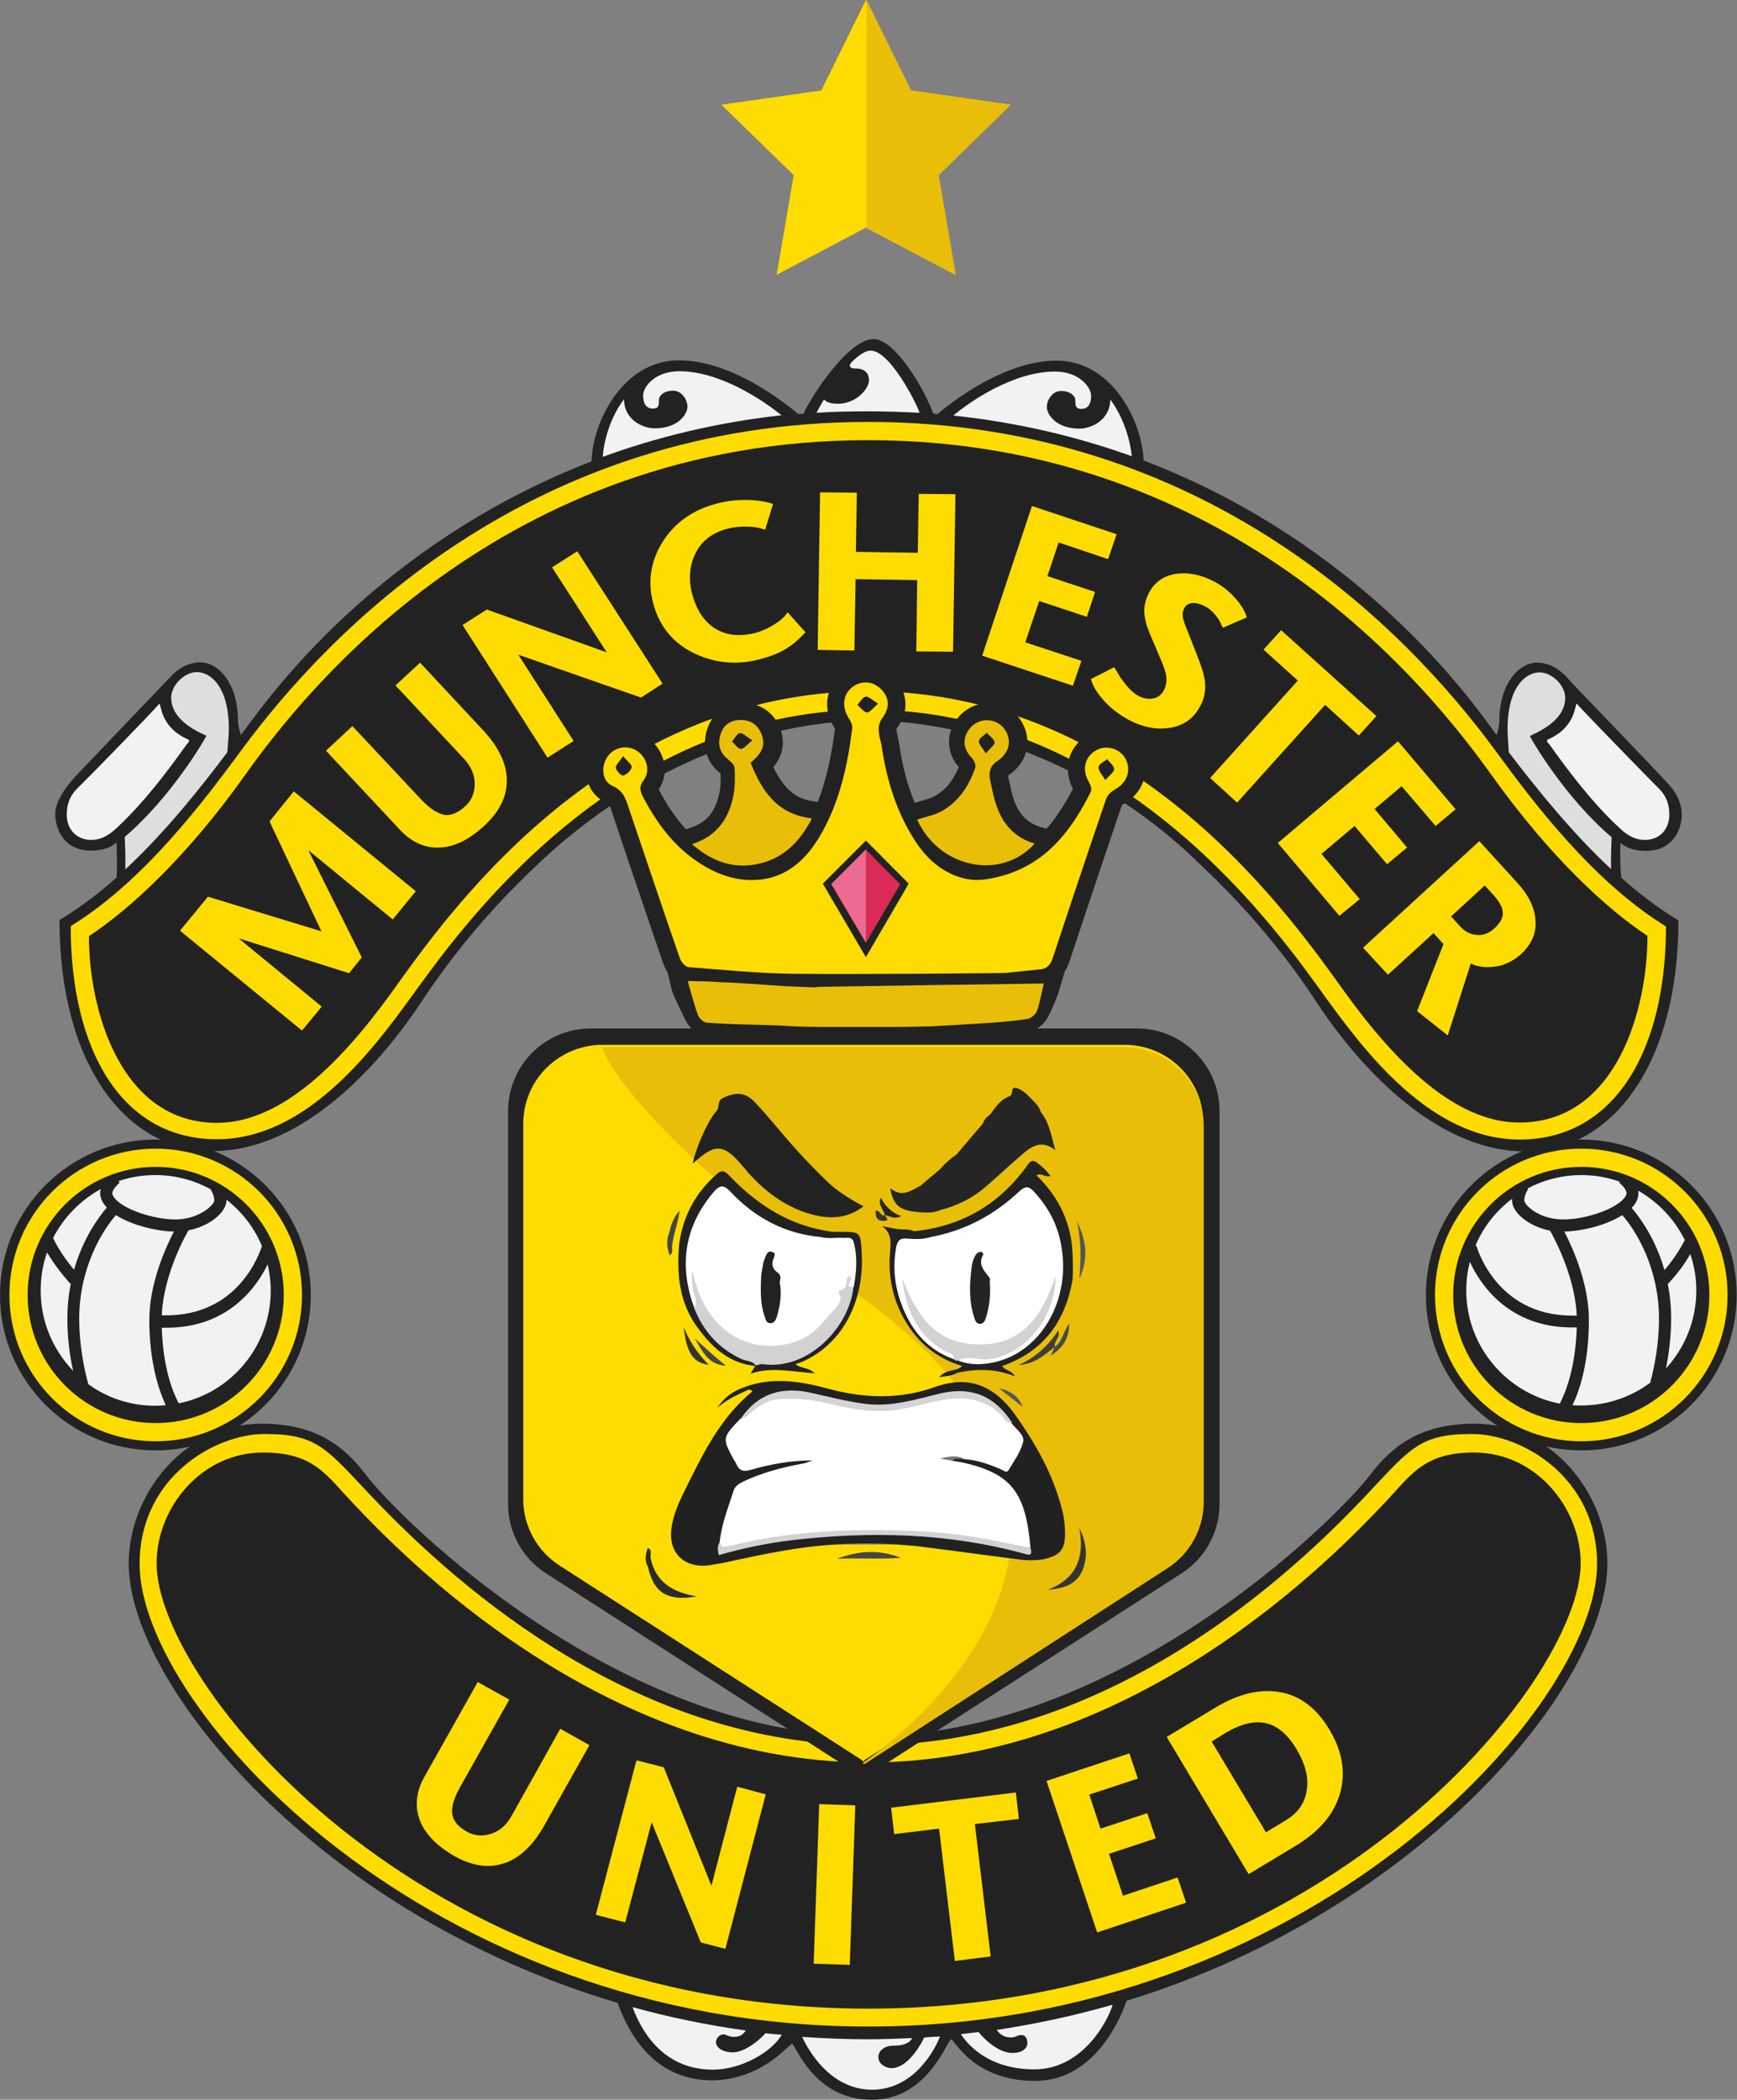 <?xml version="1.0" encoding="utf-8"?>
<!-- Generator: Adobe Illustrator 27.7.0, SVG Export Plug-In . SVG Version: 6.00 Build 0)  -->
<svg version="1.1" id="Layer_5" xmlns="http://www.w3.org/2000/svg" xmlns:xlink="http://www.w3.org/1999/xlink" x="0px" y="0px"
	 viewBox="0 0 572.3 691.7" style="enable-background:new 0 0 572.3 691.7;" xml:space="preserve">
<rect x="0" y="0" width="572.3" height="691.7" fill="#808080" stroke="none"/>
<style type="text/css">
	.st0{fill:#222222;}
	.st1{fill:#F2F2F2;}
	.st2{fill:#FFDC00;}
	.st3{fill:#DDDEDD;}
	.st4{fill:#E9BE08;}
	.st5{fill:#252526;}
	.st6{fill:#343434;}
	.st7{fill:#454545;}
	.st8{fill:#555454;}
	.st9{fill:#333333;}
	.st10{fill:#3D3E3E;}
	.st11{fill:#484949;}
	.st12{fill:#797879;}
	.st13{fill:#212122;}
	.st14{fill:#575656;}
	.st15{fill:#2B2B2B;}
	.st16{fill:#FFFFFF;}
	.st17{fill:#D2D2D2;}
	.st18{fill:#D5D3D3;}
	.st19{fill:#767676;}
	.st20{fill:#D3D2D2;}
	.st21{fill:#232323;}
	.st22{fill:#D92B55;}
	.st23{fill:#ED6B91;}
</style>
<g>
	<path class="st0" d="M529.6,515.1c0-22.7-18-46.1-43.8-46.1c-18.6,0-27.7,8.1-34.4,16.9c-11.1,14.6-83.1,86-165.4,86
		s-154.2-71.3-165.4-86c-6.7-8.8-15.8-16.9-34.4-16.9c-25.8,0-43.8,23.5-43.8,46.1c0,39.6,62.3,115.5,161.1,144.7
		c2.9,8.1,10.8,25.5,31,25.5c16.4,0,25.6-12,26.4-12c1.3,0,6.9,18.4,26.4,18.4c18.6,0,24.8-19.9,26.1-19.9c1,0,7.2,13.7,27.6,13.7
		c18.7,0,27.5-18.6,30.2-26.4C468.5,629.2,529.6,554.4,529.6,515.1z"/>
	<path class="st1" d="M328.4,668.7c0.7,1,2,2.5,4.7,2.5c1.5,0,2.1-0.8,3.5-0.8c1.4,0,1.9,1.4,1.9,2.7c0,1.3-1.2,3.2-5,3.2
		c-4.6,0-9.5-4.8-11.1-6.9c-1.9,0.2-3.8,0.5-5.8,0.7c1.7,2.7,8.5,11.6,24.2,11.6c15.9,0,24.2-15.9,25.8-21.3
		C354.4,663.9,341.7,666.7,328.4,668.7z"/>
	<path class="st2" d="M286.1,667.6c145.1,0,240.1-105,240.1-152.4c0-28.4-24.7-42.8-41.2-42.8c-17.3,0-20.3,4.7-34.9,20.2
		c-30.8,32.7-89.2,82.3-164,82.3c-74.8,0-133.1-49.6-164-82.3c-14.7-15.5-17.6-20.2-34.9-20.2c-16.6,0-41.2,14.4-41.2,42.8
		C45.9,562.6,140.9,667.6,286.1,667.6z"/>
	<path class="st0" d="M286.1,661.7c149,0,234.7-108.1,234.7-146.7c0-18.2-14.7-36.5-35.1-36.5c-16.6,0-20.7,7.3-29.4,16.5
		c-15.9,16.8-81.7,85.6-170.1,85.6c-88.4,0-154.2-68.8-170.1-85.6c-8.7-9.2-12.8-16.5-29.4-16.5c-20.5,0-35.1,18.3-35.1,36.5
		C51.4,553.6,137.1,661.7,286.1,661.7z"/>
	<g>
		<path class="st2" d="M168.5,598.3c-1.7,3-3.9,4.9-6.7,5.8c-2.8,0.9-5.4,0.7-7.8-0.6c-2.7-1.5-4.3-3.2-4.8-5.1
			c-0.7-2.4,0.1-5.6,2.4-9.7l16.2-28.8l-10.4-5.8l-17.6,31.3c-2.7,4.8-3.2,9.6-1.5,14.2c1.7,4.5,5.6,8.5,11.5,11.9
			c3.8,2.1,7.5,3.2,10.9,3.2c2.3,0,4.6-0.5,6.8-1.4c4.5-2,8.4-5.9,11.7-11.7l15-26.7l-9.6-5.4L168.5,598.3z"/>
		<polygon class="st2" points="234.4,621.2 218.7,582.2 209.7,579.9 196.3,630.8 206,633.3 214.7,600.3 230.9,639.9 239,642 
			252.3,591.1 242.9,588.6 		"/>
		
			<rect x="248.9" y="614.7" transform="matrix(3.466506e-02 -0.999 0.999 3.466506e-02 -354.624 874.219)" class="st2" width="52.6" height="11.9"/>
		<polygon class="st2" points="334.7,590.5 293.6,595.5 294.6,604.2 309.4,602.4 314.6,646 326.4,644.5 321.2,600.9 335.7,599.2 		
			"/>
		<polygon class="st2" points="370,624.5 365.4,610.7 380.8,605.6 378,597.3 362.6,602.4 358.9,591.2 374.9,585.9 372.1,577.6 
			344.8,586.7 361.5,636.6 390.8,626.8 388,618.5 		"/>
		<path class="st2" d="M437.9,569.6c-4.2-7-9.7-11.1-16.4-12.2c-6.5-1.1-13.5,0.6-21,5.1l-16.1,9.7l27,45.2L427,608
			c7.1-4.3,11.9-9.6,14.1-15.9C443.6,584.9,442.6,577.3,437.9,569.6z M417.1,603.6l-17.9-29.9l4.9-3c4.4-2.6,8.5-3.7,12.1-3.2
			c4.2,0.6,7.8,3.5,10.9,8.6c3,5,4.2,9.7,3.4,13.9c-0.7,4.2-3,7.4-7.1,9.8L417.1,603.6z"/>
	</g>
	<path class="st0" d="M533.9,277.6c0,0,2.3,2.7,8.4,2.7c8.8,0,11.8-7,11.8-11.9c0-6.4-4.8-10.4-5.8-11.6
		c-0.9-1.2-30.2-31.5-31.2-32.7s-4.8-5.8-10.7-5.8c-6,0-12.4,7-12.4,19.2c0,1.3-0.4,2.9-0.9,4.6c-3.3-4.5-6.1-8.2-8.2-10.9
		c-7.5-9.3-43-54.7-108.1-79.5c-0.5-12.8-10.3-32.9-28.7-32.9c-15.7,0-32,11.5-39.2,17.6c-0.5,0-0.9-0.1-1.4-0.1
		c-2.9-8.1-12.6-24.6-19.7-24.6c-8,0-19.7,17.5-23.1,24.6c-0.6,0-1.1,0.1-1.7,0.1c-7.2-6.1-23.5-17.7-39.3-17.7
		c-18.6,0-28.5,20.5-28.8,33.3c-64.6,24.9-99.7,69.8-107.2,79.1c-2.1,2.6-4.9,6.4-8.3,11c-0.6-1.7-1-3.4-1-4.7
		c0-12.2-6.4-19.2-12.4-19.2s-9.7,4.6-10.8,5.8s-30.3,31.6-31.2,32.7c-0.9,1.2-5.9,6.6-5.8,11.6s2.9,11.9,11.8,11.9
		c6.1,0,8.4-2.7,8.4-2.7s0.3,7,0,11.6c-6,5.3-12.3,10.1-18.8,14c0,47.5,21.9,76.1,50.4,76.1c35.2,0,62.6-39.8,68.4-48.5
		c2.6-3.9,15.2-23.5,36.4-43.7c34.2-33.6,75.8-49.6,111.5-49.6s78.4,16.5,110.4,48.6c21.9,20.6,34.9,40.8,37.5,44.8
		c5.8,8.7,33.1,48.5,68.4,48.5c28.5,0,50.4-28.6,50.4-76.1c-6.5-3.9-12.8-8.7-18.8-14C533.6,284.5,533.9,277.6,533.9,277.6z"/>
	<path class="st1" d="M223.8,122.3c-7.9,0-11.9,5-11.9,8c0,2.9,1.2,4.3,3.2,4.3s2-1.2,2-2.8c0-1.6,1.8-3.1,4.7-3.1
		c2.8,0,4.7,3,4.7,5.3c0,2.3-2.9,7.1-10.8,7.1c-3.9,0-10.1-2.8-10.1-9.6c-4.6,6.1-6.7,13.9-7,19c17.5-6.4,37.2-11.3,58.9-13.7
		C252.3,132.6,237.8,122.3,223.8,122.3z"/>
	<path class="st1" d="M365.8,131.6L365.8,131.6c0,6.7-6.2,9.6-10.1,9.6c-7.9,0-10.8-4.8-10.8-7.1c0-2.3,1.8-5.3,4.7-5.3
		c2.8,0,4.7,1.5,4.7,3.1c0,1.6,0,2.8,2,2.8s3.2-1.4,3.2-4.3c0-2.9-4-8-11.9-8c-13.9,0-28.3,10.1-33.5,14.5
		c21.7,2.3,41.3,7.1,58.8,13.4C372.4,145.2,370.3,137.6,365.8,131.6z"/>
	<path class="st1" d="M286.9,115.5c-1.8,0-4,1.5-6.3,3.8c-1,1.1-0.9,2.1,1.4,2.1c2.3,0,4.3,1,4.3,3.9c0,2.9-4.4,7.7-10.1,7.7
		c-3.2,0-4.1-0.8-4.7-1.4c-1.2,1.9-2,3.5-2.5,4.4c5.6-0.4,11.3-0.5,17.1-0.5c5.7,0,11.4,0.2,16.9,0.5
		C301.6,132,293,115.5,286.9,115.5z"/>
	<path class="st1" d="M52.5,231.8c0.6,0,0.2,7.8,9.5,11.8c0.8,0.4-0.2,1.3-0.7,1.9s-11.4,16.7-22.7,27.1c-1.6,1.5-4.4,4.1-8.6,4.1
		c-4.2,0-8-2.9-8-8.4c0-5.7,3-8.1,4.7-9.8C28.4,256.9,50.6,234.2,52.5,231.8z"/>
	<path class="st1" d="M519.5,231.8c-0.6,0-0.2,7.8-9.5,11.8c-0.8,0.4,0.2,1.3,0.7,1.9s11.4,16.7,22.7,27.1c1.6,1.5,4.4,4.1,8.6,4.1
		c4.2,0,8-2.9,8-8.4c0-5.7-3-8.1-4.7-9.8C543.7,256.9,521.5,234.2,519.5,231.8z"/>
	<path class="st3" d="M530.8,286.3c-0.1-4.9,0.2-10.5,0.2-10.5c-15.6-13.2-26.9-32.9-26.9-33.3s11.6-4.1,11.6-12.6
		c0-4.1-4.3-8.4-8.5-8.4c-4.2,0-10.5,4.4-10.5,18.8c0,1.6,0.3,5.2,0.4,7.5C505.9,259.3,517.5,273.9,530.8,286.3z"/>
	<path class="st3" d="M41.3,286.4c13.3-12.4,24.9-27,33.6-38.6c0.2-2.3,0.5-6,0.5-7.6c0-14.4-6.3-18.8-10.5-18.8s-8.5,4.4-8.5,8.4
		c0,8.6,11.6,12.3,11.6,12.6s-11.3,20-26.9,33.3C41.1,275.8,41.4,281.4,41.3,286.4z"/>
	<path class="st1" d="M252.2,669.8c-1.6,1.9-6.6,6.3-10.8,6.3c-3.4,0-5.5-1.7-5.5-3.3s1.4-2.6,2.4-2.6s1.8,0.8,3.5,0.8
		c2.3,0,3.3-1.1,3.9-2.1c-12.9-1.8-25.4-4.4-37.3-7.7c2.5,6.7,9.3,20.6,26.5,20.6c9,0,19.1-5.5,22.7-11.5
		C255.9,670.2,254,670,252.2,669.8z"/>
	<path class="st1" d="M304.5,671.2c-1.2,2.6-5.5,10.1-10.8,10.1c-1.8,0-4.3-1.3-4.3-3.6s2.2-3.8,5-3.8c4.3,0,5.7-1.5,6.1-2.5
		c-4.8,0.2-9.6,0.4-14.4,0.4c-7.4,0-14.7-0.3-21.8-0.8c1.7,3.8,9,17.4,23,17.4c13.8,0,20.7-13.1,22.4-17.5
		C307.9,670.9,306.2,671.1,304.5,671.2z"/>
	<circle class="st0" cx="51.2" cy="426.6" r="51.2"/>
	<circle class="st2" cx="51.3" cy="426.6" r="48.2"/>
	<circle class="st0" cx="51.3" cy="426.6" r="42.2"/>
	<circle class="st0" cx="521" cy="426.6" r="51.2"/>
	<circle class="st2" cx="521" cy="426.6" r="48.2"/>
	<circle class="st0" cx="521" cy="426.6" r="42.2"/>
	<path class="st2" d="M286.1,233.8c84.6,0,135.9,74.4,150.6,94.7c12.7,17.5,34.6,46.9,64,46.9c31.2,0,48.2-29.2,48.2-70.2
		c-24.2-14.9-43.8-41-56.4-58.2C463.6,207.7,397.3,139,286.1,139c-111.3,0-177.5,68.7-206.4,107.9c-12.7,17.2-32.2,43.3-56.4,58.2
		c0,41,16.9,70.2,48.2,70.2c29.4,0,51.3-29.4,64-46.9C150.2,308.3,201.4,233.8,286.1,233.8z"/>
	<path class="st0" d="M286.1,227.7c88.8,0,140.6,76.5,157.1,99.3c16.5,22.8,36.2,42.8,57.4,42.8c31.8,0,42.2-37,42.2-61.5
		c-13.5-8.9-32.1-26-51.4-53s-84.5-110.3-205.4-110.3S99.9,228.4,80.7,255.4s-37.9,44.1-51.4,53c0,24.5,10.5,61.5,42.2,61.5
		c21.2,0,40.9-20,57.4-42.8C145.4,304.2,197.3,227.7,286.1,227.7z"/>
	<g>
		<path class="st1" d="M39.4,389.6c-0.9,0.8-2.4,2.4-2.4,3.4c0,0.9,0.8,1.8,1.4,2.4c3.7,3.6,13.6,6.6,20.3,6.3
			c7.4-0.4,11.9-4.9,11.9-6.2c0-1.9-1.2-3.7-1.3-3.8c-5.4-2.9-11.5-4.6-18.1-4.6c-4.3,0-8.4,0.7-12.2,2L39.4,389.6z"/>
		<path class="st1" d="M24.4,418.3c3-10.5,8.2-17.5,10.8-20.5c-1.4-1.5-2.2-3.1-2.2-4.8c0-0.4,0.1-0.9,0.2-1.3
			c-6.7,3.7-12.2,9.3-15.7,16.1C17.7,408.4,20,413.1,24.4,418.3z"/>
		<path class="st1" d="M74.6,395.5c0,3.7-5.3,8.4-12.5,9.8c-4.2,7.4-8.4,18.2-8.8,28c0.5,0,1,0,1.5,0c23.7,0,30.6-20.1,31.5-22.8
			c-2.5-6.1-6.6-11.3-11.7-15.3C74.6,395.3,74.6,395.4,74.6,395.5z"/>
		<path class="st1" d="M49.2,434.8c0-11.6,5-23.1,8.1-29.1c-5.9-0.1-13.9-2.1-19.1-5.4c-4.2,4.7-12.1,17.1-12.1,34.1
			c0,8.9,1.7,16.9,3,21.6c6.2,4.5,13.8,7.1,22.1,7.1c1.2,0,2.3-0.1,3.4-0.2C52.4,458.1,49.2,449,49.2,434.8z"/>
		<path class="st1" d="M54.8,437.4c-0.5,0-1,0-1.5,0c0.4,13.3,3.7,21.4,5.6,24.9c17.3-3.5,30.3-18.8,30.3-37.2c0-3-0.4-5.9-1-8.6
			C84.5,424.1,75.1,437.4,54.8,437.4z"/>
		<path class="st1" d="M22.2,434.4c0-4.1,0.4-7.9,1.1-11.4c-3.7-4-6.3-7.9-7.8-10.4c-1.4,3.9-2.1,8.2-2.1,12.6
			c0,10.2,4.1,19.5,10.7,26.4C23,446.8,22.2,440.9,22.2,434.4z"/>
	</g>
	<g>
		<path class="st1" d="M486.4,410.3c0.1,0.2,6.3,23.1,31.6,23.1c0.5,0,1,0,1.5,0c-0.4-9.8-4.7-20.7-8.8-28
			c-7.2-1.4-12.5-6.1-12.5-9.8c0-0.2,0-0.5,0-0.7c-5.3,4-9.5,9.3-12.1,15.5L486.4,410.3z"/>
		<path class="st1" d="M503.5,391.7c0,0-1.3,1.9-1.3,3.8c0.1,1.4,4.5,5.9,12,6.2c6.7,0.3,16.5-2.7,20.3-6.3c0.6-0.6,1.4-1.5,1.4-2.4
			c0-1-1.4-2.6-2.4-3.4l0.2-0.3c-3.9-1.4-8.2-2.2-12.6-2.2c-6.4,0-12.5,1.6-17.8,4.4L503.5,391.7z"/>
		<path class="st1" d="M539.8,393.1c0,1.7-0.7,3.3-2.2,4.8c2.5,2.9,7.8,10,10.8,20.5c3.8-4.4,6-8.5,6.7-9.9
			c-3.4-6.9-8.8-12.5-15.4-16.3C539.8,392.4,539.8,392.7,539.8,393.1z"/>
		<path class="st1" d="M519.5,437.3c-0.5,0-1,0-1.5,0c-21,0-30.3-14.2-33.7-21.6c-0.8,3-1.2,6.1-1.2,9.4c0,18.5,13.3,33.9,30.8,37.3
			C515.8,458.8,519.1,450.7,519.5,437.3z"/>
		<path class="st1" d="M546.6,434.4c0-17-7.9-29.4-12.1-34.1c-5.2,3.3-13.2,5.3-19.1,5.4c3.1,6,8.1,17.5,8.1,29.1
			c0,14.2-3.1,23.4-5.4,28.1c1,0.1,1.9,0.1,2.9,0.1c8.5,0,16.4-2.8,22.7-7.5C545,450.7,546.6,443,546.6,434.4z"/>
		<path class="st1" d="M549.5,423c0.7,3.5,1.1,7.3,1.1,11.4c0,6.2-0.8,11.8-1.7,16.4c6.2-6.8,10-15.8,10-25.7c0-4.2-0.7-8.2-2-12
			C555.5,415.7,553,419.3,549.5,423z"/>
	</g>
	<g>
		<polygon class="st2" points="88.8,270.6 105.9,306.8 68.5,295.4 59.3,306.6 99.5,339.5 106,331.6 78.6,309.1 115,320.6 
			119.2,315.4 101.6,280.1 129.4,302.9 137,293.6 96.8,260.7 		"/>
		<polygon class="st2" points="181.9,186.9 199.9,214.9 160.4,200.8 152.4,205.9 180.4,249.6 189,244.1 170.8,215.7 211.2,229.8 
			218.3,225.2 190.2,181.6 		"/>
		<path class="st2" d="M258.7,202.8c-0.9,1-2.1,2-3.6,2.9c-1.8,1.2-3.7,2-5.5,2.6c-5.6,1.6-10.4,1.1-14.2-1.4
			c-3.4-2.2-5.8-5.8-7.2-10.7c-1.4-4.9-1.1-9.4,0.7-13.4c2-4.4,5.5-7.2,10.7-8.6c2-0.5,4.1-0.8,6.7-0.7c2,0,3.6,0.3,4.8,0.7l1,0.3
			l2.6-8.5l-1-0.3c-2.2-0.6-4.9-1-8-1l-0.5,0c-3.3,0-6.6,0.5-9.8,1.4c-7.5,2.1-13.3,6.3-17.2,12.6c-3.9,6.3-4.9,13.2-2.9,20.4
			c2.1,7.5,6.7,13,13.8,16.3c4.1,1.9,8.4,2.9,12.8,2.9c2.9,0,6-0.4,9.1-1.3c3-0.8,5.5-1.8,7.5-3c2-1.1,4.1-2.8,6.2-5l0.7-0.7
			l-5.9-6.6L258.7,202.8z"/>
		<polygon class="st2" points="302.4,182.1 282,181.8 282.3,162.3 270.2,162.2 269.4,214.1 281.5,214.3 281.9,190.8 302.2,191.1 
			301.9,214.6 314,214.7 314.8,162.8 302.7,162.7 		"/>
		<polygon class="st2" points="358.1,203.2 360.8,195 345.1,189.8 348.8,178.7 365.1,184.2 367.9,176 340,166.7 323.6,216 
			353.5,225.9 356.3,217.7 337.8,211.6 342.4,198 		"/>
		<path class="st2" d="M392.5,198.7c1.4-0.2,2.9,0.2,4.6,1.1c1.6,0.8,2.9,2.1,4.1,3.8c0.4,0.5,0.8,1.3,1.3,2.4l0.4,0.8l7.9-3.4
			l-0.3-0.9c-0.6-1.6-1.7-3.4-3.3-5.2c-2-2.3-4.3-4.2-6.9-5.6c-4.3-2.3-8.6-3.2-12.6-2.7c-4.2,0.6-7.3,2.7-9.2,6.4
			c-0.9,1.7-1.4,3.6-1.5,5.5c0,1.7,0.3,3.5,0.9,5.4c0.4,1.1,1.1,3,2.2,5.4l2.1,5c1,2.2,1.6,4,1.9,5.2c0.4,2.1,0.2,3.9-0.6,5.4
			c-0.8,1.6-2,2.5-3.6,2.8c-1.6,0.3-3.4,0-5.2-1.1c-1.5-0.8-3.1-2.5-4.9-4.9c-0.6-0.8-1.3-2-2.2-3.5l-0.5-0.8l-7.7,3.9l0.3,0.8
			c0.6,1.9,2,4.1,4.2,6.5c2.2,2.4,4.8,4.4,7.9,6.1c3.6,1.9,7.1,2.9,10.6,2.9c1,0,1.9-0.1,2.9-0.2c4.6-0.7,8-3.1,10.1-7.1
			c1.4-2.5,1.9-5.2,1.6-8.1c-0.2-2-1-4.7-2.3-8l-3.1-7.9c-1.3-3.1-1.6-4.3-1.7-4.6c-0.4-1.4-0.3-2.5,0.1-3.3
			C390.4,199.6,391.3,198.9,392.5,198.7z"/>
		<polygon class="st2" points="447.7,242.3 453.5,235.9 422.1,207.6 416.3,214 427.6,224.2 398.7,256.3 407.6,264.4 436.6,232.2 		
			"/>
		<polygon class="st2" points="446.3,272.1 457,284.7 463.6,279.2 452.9,266.5 461.8,259 473,272.1 479.6,266.6 460.6,244.2 
			421,277.7 441.3,301.7 448,296.2 435.4,281.3 		"/>
		<path class="st2" d="M505.9,303c-0.3-4.1-2.3-8.2-6-12.2l-12.5-13.7l-38.3,35.1l8.2,8.9l15-13.7l3.3,3.6l-8.7,22.1l10.1,8
			l7.6-23.7c1.9,1,4.4,1.4,7.4,1.1c3.4-0.3,6.5-1.8,9.4-4.4C504.7,310.9,506.3,307.2,505.9,303z M492.3,305.9
			c-1.8,1.6-3.7,2.3-5.8,2.1c-2.2-0.2-4-1.2-5.6-3l-2.8-3.1l11.1-10.2l2.9,3.2c1.8,2,2.8,3.8,3,5.3
			C495.4,302.1,494.4,304,492.3,305.9z"/>
		<path class="st2" d="M152.9,250c2.3,2.5,3.5,5.2,3.5,8.2c0,2.9-0.9,5.3-2.9,7.2c-2.2,2.1-4.4,3.1-6.3,3.1
			c-2.5-0.1-5.3-1.8-8.5-5.2l-22.6-24.1l-8.7,8.1l24.5,26.2c3.8,4,8.2,6,13.1,5.7c4.8-0.2,9.8-2.7,14.8-7.4c3.2-3,5.3-6.1,6.4-9.5
			c0.7-2.2,0.9-4.5,0.7-6.9c-0.5-4.9-3.1-9.8-7.6-14.7l-20.9-22.4l-8.1,7.5L152.9,250z"/>
	</g>
	<path class="st0" d="M392.8,345.8L392.8,345.8c-5-4.5-11.4-7-18.2-7h-89.7h-0.6h-89.7c-6.7,0-13.2,2.5-18.2,7l0,0
		c-5.7,5.1-9,12.5-9,20.2v129.5c0,9.2,4.7,17.8,12.5,22.8l104.4,67.2v0.4l0.3-0.2l0.3,0.2v-0.4l104.4-67.2
		c7.8-5,12.5-13.6,12.5-22.8V365.9C401.8,358.2,398.5,350.9,392.8,345.8z"/>
	<path class="st2" d="M388,350.9L388,350.9c-4.8-4.3-10.9-6.7-17.4-6.7h-85.8h-0.6h-85.8c-6.4,0-12.6,2.4-17.4,6.7l0,0
		c-5.5,4.9-8.6,11.9-8.6,19.3v123.7c0,8.8,4.5,17,11.9,21.8l99.8,64.2v0.4l0.3-0.2l0.3,0.2v-0.4l99.8-64.2
		c7.4-4.8,11.9-13,11.9-21.8V370.2C396.6,362.9,393.5,355.9,388,350.9z"/>
	<path class="st4" d="M284.3,580.7v0.4l0.3-0.2l0.3,0.2l99.8-64.5c7.4-4.8,11.9-13,11.9-21.8V371c0-7.3-3.1-14.4-8.6-19.3v0
		c-4.8-4.3-10.9-6.7-17.4-6.7h-85.8h-0.6h-85.8c0,0,4.9,22.5,87.5,83.9C393.5,508.8,284.3,580.7,284.3,580.7z"/>
	<g>
		<path class="st0" d="M284.5,397.4c-5.9,4.5-12.1,4.2-18.3,2.3c-8-2.5-14.3-7.4-19.8-13.5c-0.5-0.6-1-1.3-1.5-1.8
			c-6.4-7.7-9.3-7.9-16.6-1.1c0.3-3.2,4.6-13.9,7.7-17.2c1.3-1.4,0.1-3.4,2.2-4.4c4.3-2,7.4-2,10.7,1.6c4.5,4.8,8.5,9.9,12.9,14.8
			c3.3,3.7,6.8,7.3,10.4,10.8C275.6,392.3,279.9,394.9,284.5,397.4z"/>
		<path class="st0" d="M283.9,412.6c-0.4-6.8-0.4-6.8-6.9-6.8c-0.9,0-1.8,0-2.7,0l0,0l0,0c-13.8-1.8-24.8-8.8-34.1-18.6
			c-1.7-1.8-2.6-1.7-4.3-0.2c-6.8,6.1-10.8,13.6-12.1,22.6c-0.4,4-0.4,8,0,12c0.7,5.9,2.7,11.4,6.3,16.1
			c4.7,6.4,10.4,11.5,18.9,12.3c0.1-0.2,0.2-0.3,0.3-0.5c-0.5-1.6-2.1-1.8-3.3-2.4c-7.9-3.3-13.5-8.8-16.4-16.9
			c-4.3-12-3.3-23.5,3.9-34.1c3.2-4.8,4.2-4.8,8.4-0.9c8.2,7.6,17.5,12.3,28.7,13.2c1.3-0.1,2.6,1.6,3.7,0.8
			c0.1-0.1,0.1-0.1,0.1-0.2c1.4,1.8,4.6-1.8,5.7,0.8c1.6,4.5,0.7,9,0.2,13.5c-1.3,12.2-12.3,26.2-28.2,25.1c-1.3-0.1-2.4-0.1-3,1.3
			l-0.2,0.2c-0.4,0.7-0.9,1.4-1.6,2.6c3.7-1.2,7.1-1.3,10.4-1.1c3.4,0.2,6.8,0.7,10.7,1c-2-2-4.5-1.5-6.3-3c0.8-0.3,1.4-0.5,2-0.7
			C277.3,443,284.9,429,283.9,412.6z"/>
		<path class="st5" d="M342.9,366.3c-0.4-1.5-1.5-2.7-2.6-3.8c-1.6-1.7-3.3-3.5-5.5-4.1c-2.1-0.5-0.6,2.2-2.3,2.8
			c-2.9,1-4.5,3.6-6.3,6c-1.1,0.8-2,1.7-2.4,3c-2.9,3.4-5.8,6.7-8.6,10.1l0,0l0,0c-2.1,1.4-3.9,3-5.5,4.9c-2.1,1.8-4.3,3.6-6.4,5.4
			c-3.2,1.7-6.2,4-10,0.8c1,5.7,3.1,7.4,9.3,7.9l0,0c2.4,0.2,4.9,0.4,7.3-0.7l0,0c5.5-1.4,10.5-3.9,14.8-7.6
			c4.3-3.7,8.5-7.7,12.9-11.4c2.9-2.4,6.1-3.9,10.1-0.7C346.4,374.3,345.8,369.9,342.9,366.3z"/>
		<path class="st6" d="M345.2,523.7c9.6-3.6,12.2-10.8,10.4-20.3c2.3,4.6,3,9.3,1,14C354.6,522.1,350.1,523.4,345.2,523.7z"/>
		<path class="st7" d="M296.8,513.2c-7,0.5-14,0-21,0.3C282.8,510.8,289.8,510.4,296.8,513.2z"/>
		<path class="st8" d="M355.6,421.3c0.6-6.3,0.7-12.6-0.8-18.9C358,408.5,358.7,414.8,355.6,421.3z"/>
		<path class="st9" d="M225.3,437.2c1.8,4.7,4.6,8.7,8.2,12.4C228.4,449,226.1,445.5,225.3,437.2z"/>
		<path class="st10" d="M347.6,443.6c-3.3,2.6-6.4,5.7-12,6.1c6-2.8,9.8-6.5,13.1-11.4c0.8,2.4-1.5,3.5-1.2,5.3L347.6,443.6z"/>
		<path class="st7" d="M239.2,449.9c-5.8-0.2-7.9-4.9-10.3-9C232.2,443.9,235.6,447.1,239.2,449.9z"/>
		<path class="st11" d="M347.4,443.7c2.6-1.6,2.8-4.8,4.9-7.7c-0.1,5-2,7.9-6.1,10.6c0.7-1.5,1-2.3,1.3-3L347.4,443.7z"/>
		<path class="st12" d="M275.8,508.8c6.6-1.1,13.2-1.1,19.8,0C289,508.8,282.4,508.8,275.8,508.8z"/>
		<path class="st13" d="M349.9,497.2c-2.9-11.4-8.6-21.5-15.4-31.1c-6.8-9.5-15.1-13.2-26.4-9.2c-11.7,4.2-23.5,3.8-35.5,0.5
			c-8.9-2.4-18.3-3.9-27.4-0.4l0,0l0,0c-3.8,1.3-6.7,3.5-8.9,6.8c3.1-2.8,6.8-4.4,10.5-6.1l0,0c1.2,0.5,1.3,0.5,0.7,1
			c-9.6,8-15.2,18.8-20.6,29.7c-2.3,4.7-4.8,9.3-5.6,14.6c-1.4,8.5,4.2,13.9,12.7,12.6c1.7-0.3,3.3-0.5,5-0.9
			c12.1-2.6,24.3-5.3,36.7-5.9c6.6-0.5,13.2-0.5,19.8,0c2.1,0.2,4.2,0.3,6.3,0.5c11.3,1.4,22.5,3,33.8,4.4c2.7,0.4,5.4,0.4,8,0
			c5.7-1.2,7.4-3.2,7.3-8.8C350.9,502.4,350.6,499.8,349.9,497.2z"/>
		<path class="st5" d="M291.5,400.3c-0.2-1.8-2.4-3.2-1.3-5.7c1.5,2.7,3.5,4.9,6.7,6C294.7,401.9,293.1,400.5,291.5,400.3
			L291.5,400.3z"/>
		<path class="st14" d="M329.2,457.4c3.8,0.7,6.4,2.6,7.8,6.1C334.4,461.5,331.8,459.4,329.2,457.4z"/>
		<path class="st6" d="M291.5,400.2c0.2,0.7,2,1.9-0.3,2c-2,0.1-3-1.3-2.6-3.4c1.4-0.1,1.5,2,3,1.5
			C291.5,400.3,291.5,400.2,291.5,400.2z"/>
		<path class="st7" d="M221.4,411.2L221.4,411.2c0.2-4.2,2.1-8.2,2.5-12.4c-1.8,2.1-2.8,4.4-3.3,7c-1.1,2.6-1,5.1,0.1,7.8
			C221.6,412.7,221.6,411.9,221.4,411.2L221.4,411.2z"/>
		<path class="st15" d="M214.3,513L214.3,513L214.3,513c0.1-0.5,0.1-1,0.1-1.5c-0.1-0.5,0.2-1.2-1-1.5c-0.7,2.1-1.1,4.1,0.1,6.2l0,0
			c1.9,8.4,6.2,11.4,16.1,9.7C221.8,524.6,215.9,521.3,214.3,513z"/>
		<path class="st0" d="M353.2,410.4c-1-9.2-5.1-16.8-11.7-23.2c1.6-1,2.9,0.8,4.6,0.2c-1.3-1.8-2.8-3.1-4.3-4.3
			c-1.3-1-2.1-0.9-3.1,0.5c-9.2,13-21.7,20.4-37.5,22l0,0c-1.8-0.8-3.7-0.5-5.5-0.7c-1.7-0.3-3.4-0.6-5.1-1c2.9,2.1,3,4.7,2.7,8
			c-0.8,8.2,0.7,16.1,5,23.3c4.3,7.3,10.4,12.3,18.7,14.8c-1,1-2,1.1-3,1.4c-1.6,0.3-3.2,0.7-4.6,2.3c2.3-0.4,4.3-0.4,6.1-1.5l0,0
			c6.3-1.3,12.4-1.4,18.9,1.2c-1.1-2.1-3.3-1.8-4.2-3.4c13.7-4.8,20.8-14.7,23.2-28.5C353.6,417.9,353.5,414.1,353.2,410.4z
			 M349.2,422.1c-0.4,1.7-0.7,3.3-1.2,4.9c-4.3,15-17.5,23.6-31.5,20.5c-0.8-0.2-1.5-0.5-2.2-0.8c-14-5.5-19.2-20.4-18.5-31.7
			c0.2-2.6,0.2-5.4,3.2-6.6c0,0,0-0.1,0.1-0.1c2.4,1.3,4.7,1.8,6.8,0c0.1,0,0.1,0.1,0.2,0.1c2.1,0.1,4.2-0.4,6.1-1
			c8.6-2.7,16.4-6.9,23-12.9c2.4-2.1,3.9-2.1,6.1,0.4c4.4,5.2,6.6,11.2,7.8,17.7C349.8,415.7,349.8,418.9,349.2,422.1z"/>
		<path class="st16" d="M313.7,481.2c1,0.2,2.1,0.3,3.1,0.5c16.2,3.6,21.1,9.6,22.7,28c-1.3,1.2-2.8,0.6-4.1,0.3
			c-14.8-3.5-29.8-4.9-45.1-5.1c-16.6-0.2-32.8,1.5-48.9,5.1c-1.7,0.4-4.3,2-4.3-1.9c0.6-5.9,2.8-11.4,4.6-17c0.5-1.7,2-2.4,3.3-3.1
			c6-2.8,12.3-4.5,18.7-5.7c1.4-0.2,2.7-0.7,4-1.2c-7,0-13.7,1.2-20.3,3.1c-2.6,0.8-3.9,0.2-4.9-2.1c-0.1-0.4-0.4-0.7-0.6-1
			c-4-7.4-4-7.4,2.1-13.8c0.5-0.2,1-0.4,1.3-0.8c6.7-7.9,15.4-7.6,24.2-5.6c10.9,2.4,21.8,4.6,32.9,1.4c3.3-1,6.5-1.7,9.9-2.2
			c8.9-1.5,15.4,2.6,21,8.8c1.5,1.9,4.3,3.8,3.8,6.1c-0.8,3.3-3,6.3-4.8,9.3c-0.7,1.1-1.6,0.1-2.4-0.2c-3.9-1.7-8-3.2-12.3-3.4
			c-2.4-0.7-4.9,0.3-6.7-0.1c-1.1,0-0.7,0.9-0.8,0.4c0-0.2,0.1-0.2,0.2-0.3C311.7,480,312.7,480.6,313.7,481.2z"/>
		<path class="st17" d="M237.2,508c0.3,1.5,1,1.7,2.5,1.4c13.1-3.2,26.3-4.9,39.8-5.2c14.1-0.3,28-0.1,42,2.2c6,1,12,2.4,18,3.4
			c0.4,1.6,0.7,2.9-1.8,2.1c-25.4-7-51.1-7.5-77-4.5c-8,1-15.9,2.6-23.9,4.9C236.5,510.6,236.2,509.3,237.2,508z"/>
		<path class="st18" d="M333.5,468.7c-2,0.4-2.6-1.5-3.7-2.6c-5.5-5.4-12.2-6.1-19.3-4.9c-6.1,1.1-12,3.2-18.3,3.6
			c-7.1,0.4-14.1-1.2-20.8-2.8c-4.8-1.1-9.6-1.3-14.4-1.1c-3.8,0.1-6.6,2.1-9.4,4.3c-1,0.8-1.7,2.1-3.3,1.8
			c5.5-7.9,13.2-10.2,22.3-8.3c6,1.3,12,2.9,18,3.7c9,1.3,17.3-1.5,25.8-3.5C320.4,456.8,327.7,459.9,333.5,468.7z"/>
		<path class="st19" d="M313.7,481.2c-1.3-0.2-2.6-0.5-4-0.7c2.7-0.7,5.4-1.2,7.9,0C316.5,480.9,314.9,480.1,313.7,481.2z"/>
		<path class="st16" d="M298.6,408c2.7,0.2,5.4,0.4,8.1-0.5c11.2-2.1,20.8-7.2,29.1-15c2-1.8,3.1-1.9,4.9,0.1
			c5.1,5.5,8.3,11.9,9.2,19.4c0.5,3.5,0.5,6.9,0,10.4c-1.9,13.2-10.5,23.6-22,26.3c-4,0.9-8,1.1-12-0.4c0.1-1.8,1.5-1.5,2.6-1.6
			c17.6-0.8,25.1-7.1,28.7-23.9c-3.1,13.6-12.6,21.2-26.1,21c-11.4-0.2-21.1-9.1-23.8-21.8c2.1,8.9,7,19.2,15.7,22.8
			c1,0.4,2.6,1,1.8,2.9c-0.1,0.1-0.2,0.1-0.3,0.1c-0.1,0-0.2-0.1-0.4-0.1c-8.8-3.2-14-9.7-17.1-18.1c-2.3-6.1-2.9-12.3-1.7-18.9
			C295.8,408.5,296.7,407.9,298.6,408z"/>
		<path class="st17" d="M314.2,447.7c0.2-1.9-1.5-1.9-2.5-2.4c-9.6-5.2-13.3-14-14.5-24.3c4.4,10.9,9.7,20.8,23.2,21.8
			c16,1.2,22.9-9,27.4-22.5c0.1,12.7-9.2,26.1-22.4,27.5c-3.2,0.4-6.4-1.5-9.5,0.4C315.4,448.3,314.7,448.3,314.2,447.7z"/>
		<path class="st16" d="M281.2,409c1.4,4.9,1,9.9,0.1,14.9c-0.2,0.4-0.5,0.8-0.8,0.8c-1.5-0.4-2.8,0.2-2.9,1.7
			c-0.5,6.8-5.4,10.8-10.2,14.1c-15.2,10.4-31.5,0.7-37.2-12c-1.1-2.6-1.6-5.4-2-8c0.1,2.5,1.2,4.9,1.6,7.5c0.2,1.3,1,2.6-1,3
			c-5.2-14-3.4-26.9,6.4-38.4c2-2.3,3.3-2.3,5.4-0.1c8,8.6,17.9,13.9,29.7,15c2.6,0.7,5.1,0.1,7.7,0.3
			C279.2,407.8,280.6,407.4,281.2,409z"/>
		<path class="st20" d="M228.7,430.9c1.6-2.3-0.4-4.5-0.5-6.7c-0.1-1.7-0.5-3.3-0.1-5.7c1.8,8.5,5.1,15.3,11.8,20.4
			c6.6,5,16.3,5.8,23.9,2.4c5.2-2.3,8-6.6,11.5-10.4c1.1-1.1,2.1-3,1.4-4.2c-0.8-1.5-0.3-1.5,0.8-1.9c2-0.8,1-3.3,2-4.4
			c2.9,0.4-2.3,3.8,1.7,3.5c-1.3,13.2-14.8,27.6-29.9,25.5c-0.7-0.1-1.5,0.3-2.3,0.4c-1.1-1.5-3-1.4-4.5-2
			C237,444.4,231.8,438.7,228.7,430.9z"/>
		<path class="st21" d="M326.1,422.4c0-0.5,0.2-1.2-0.1-1.5c-1.7-2.3-3.9-4.3-2.1-7.5c0.2-0.4-0.2-1.1-0.9-1c-0.5,0.1-1,0.3-1.3,0.7
			c-1.2,1.6-1.5,3.5-1.7,5.5c-0.6,5.2-0.7,10.4,1,15.5c0.3,1,0.7,2.1,2.1,2c1.1-0.1,1.4-1.1,1.7-1.9
			C326.1,430.2,326.4,426.3,326.1,422.4z"/>
		<path class="st0" d="M256.9,422.4c0.3-1.2,0.5-2.4-0.7-3.2c-1.8-1.2-2.1-2.9-1.3-4.7c0.4-1,0.7-1.8-0.6-2.1
			c-1.1-0.4-1.7,0.5-2,1.4c-1,2-1.1,4.2-1.5,6.3c-0.2,4.6-0.4,9.1,1.1,13.5c0.4,1,0.5,2.2,1.8,2.3c1.5,0.1,2-1.3,2.3-2.3
			C257.1,429.9,257.6,426.2,256.9,422.4z"/>
	</g>
	<path class="st2" d="M331.4,320.4c-23.1,0.2-46.3,0.6-69.4,0.4c-11.7-0.1-23.5-1.3-35.2-2.2c-1-0.1-2.4-1.7-2.8-2.9
		c-4-11.5-7.9-23.1-11.8-34.6c-1.6-4.7-3.2-9.4-4.8-14.2c-1.1-3.2-1.7-6.3-5.6-8c-3.5-1.5-3.9-6.5-1.6-9.7c2.2-3.1,6.4-3.9,9.6-1.9
		c3.3,2.1,4.6,6.6,2.3,9.7c-1.7,2.2-1.2,3.7-0.1,5.8c4.2,7.9,9.3,15,16.7,20.3c5.4,3.9,11.5,6.6,18.2,6.8c11.5,0.3,18.8-6.4,24-15.8
		c5.9-10.6,8.4-22.3,9.9-34.2c0.1-1-0.5-2.3-1.1-3.2c-2.3-3.6-2.1-7.5,0.8-10.1c2.7-2.3,6.5-2.4,9.2-0.1c3.2,2.7,3.8,6.3,1.1,9.9
		c-2.5,3.3-0.7,6.6-0.3,9.6c1.7,11.2,5,22,11.4,31.6c4.1,6.1,9.6,10.6,16.8,12c3.5,0.7,7.6,0,11.2-1c14.7-4,23.1-14.9,29.5-27.8
		c0.4-0.8-0.1-2.2-0.6-3.1c-2.4-4-1.5-8.3,2.3-10.5c3.4-2,8-0.6,9.8,2.9c1.9,3.8,0.4,7.8-3.6,10c-1.2,0.7-2.5,1.9-2.9,3.2
		c-5.9,17.3-11.7,34.6-17.4,51.9c-0.7,2.1-1.6,3-4,3.1c-3.9,0.2-7.7,1-11.6,1.5C331.4,319.9,331.4,320.2,331.4,320.4z M364.2,257
		c1.4-1.7,2.9-2.7,2.9-3.6c-0.1-1.2-1.5-2.2-2.3-3.3c-1,0.8-2.8,1.6-2.8,2.5C361.7,253.8,363,255,364.2,257z M289.3,231.8
		c-1.9-1.2-3.1-2.4-4.1-2.3c-1,0.2-1.8,1.7-2.7,2.7c1,0.9,2,2.3,3.1,2.5C286.5,234.8,287.6,233.3,289.3,231.8z M205.3,249.1
		c-1.2,1.8-2.5,2.9-2.4,3.9c0.1,0.9,1.8,2.6,2.4,2.5c1.1-0.3,2.6-1.6,2.8-2.7C208.3,251.9,206.7,250.8,205.3,249.1z"/>
	<path class="st0" d="M375.9,247.5c-2.2-4.2-6.7-6.9-11.4-6.9c-2.2,0-4.4,0.6-6.3,1.7c-3,1.8-5.2,4.6-6,7.8
		c-0.8,3.2-0.3,6.6,1.3,9.8c-2.8,5.3-5.6,9.6-8.7,13.1l-1.8-0.5c-5.6-1.7-8.6-5.6-10.1-13.4c-0.1-0.5-0.2-1.1-0.4-1.7
		c-0.1-0.6-0.3-1.4-0.4-1.9c3.4-2.2,5.6-5.4,6.2-8.9c0.6-3.4-0.2-6.9-2.4-9.9c-2.4-3.2-6.2-5.1-10.2-5.1c-2.9,0-5.7,1-8,2.8
		c-3,2.4-4.8,5.8-5,9.3c-0.1,2.3,0.3,5.7,3.2,9c-1.9,4.6-4.5,7.7-8,9.6c-1.1,0.6-2.6,1-4.2,1.5c-0.8,0.2-1.5,0.4-2.3,0.7
		c-2.4-5.7-4.1-12.1-5.1-19.2c-0.1-0.9-0.4-1.8-0.5-2.6c-0.5-2.2-0.5-2.5-0.3-2.8c4.4-5.8,3.6-12.9-2-17.6c-2.3-2-5.2-3-8.2-3
		c-3,0-6,1.1-8.4,3.2c-5,4.4-5.8,11.4-1.9,17.4c0,0.1,0.1,0.1,0.1,0.2c-1,7.6-2.5,16-5.7,24.1l-0.5-0.1c-6.5-0.7-10.5-3.9-14.1-11.4
		c2.1-2.5,4-6.3,2.7-11.2c-1.5-5.8-6-9.6-11.8-9.8c-0.2,0-0.5,0-0.7,0c-5.7,0-10.1,3.1-11.9,8.2c-1.9,5.6-0.5,10.9,3.9,14.6
		c0,0,0.4,0.3,0.4,0.3c0.1,2.4,0,4.3-0.3,6c-1.2,6.5-4.2,10.2-9.9,12l-1.2,0.4c-3.2-3.5-6.1-7.7-8.9-13c0,0,0-0.1-0.1-0.1
		c1.7-2.5,2.4-5.5,1.8-8.6c-0.6-3.6-2.8-6.8-5.9-8.8c-2-1.3-4.4-2-6.8-2c-4.2,0-8.1,2-10.5,5.4c-2.3,3.3-3.1,7.5-2,11.2
		c0.9,3.2,3,5.7,6,7c1.1,0.5,1.3,0.9,2.2,3.7l0.3,0.9l1.7,5.1c1,3,2,6,3,9l2.4,7c3.1,9.1,6.2,18.4,9.4,27.6c0.3,0.8,0.7,1.7,1.3,2.6
		l1.1,4.4c0.1,0.5,0.2,1,0.3,1.4c0.3,1.5,3.7,8.3,4.5,10c1.2,2.5,4.1,5.2,7.4,5.5c8.3,0.7,16.7,1.2,24.8,1.8l3.9-4.5l8.8,0.2l1.3,0
		l1.1,0l24.2,0l10.3-0.2l0.2,0c1.7-0.1,1.4,3.8,3.2,3.7c3.9-0.2,8-0.4,12-0.7c4.4-0.3,9.7-0.7,15-1.5c3.2-0.4,5.9-2.9,7.2-5.1
		c1-1.8,3.5-7.6,3.7-8.8c0.1-0.3,0.1-0.5,0.2-0.7l1.8-5.9c0.6-0.8,1-1.8,1.4-2.9c6.6-20,12.2-36.4,17.3-51.6
		c0.1-0.1,0.2-0.2,0.3-0.3C376.8,261.3,379.2,254,375.9,247.5z"/>
	<path class="st4" d="M247.3,251.3c3.8,9.4,8.8,17,20.2,18.3c-3.7,7.3-8.9,12.8-16.9,14.8c-8.4,2.1-15.7-0.3-22.6-6.3
		c8.4-2.7,12.3-8.7,13.7-16.4c0.5-2.9,0.5-5.9,0.3-8.9c-0.1-1-1.4-2-2.3-2.8c-2.8-2.3-3.3-5.2-2.2-8.4c1.1-3.2,3.8-4.6,7.1-4.4
		c3.5,0.2,5.7,2.3,6.6,5.6C252.3,246.4,250.1,248.9,247.3,251.3z M247.9,243.9c-2-1.2-3.2-2.5-4.1-2.4c-1,0.2-1.8,1.8-2.6,2.8
		c1,0.9,1.9,2.3,2.9,2.4C245,246.8,246.1,245.3,247.9,243.9z"/>
	<path class="st4" d="M340.9,277.9c-11.1,12.4-31.6,8-38.7-7.9c2.6-0.9,5.5-1.4,7.9-2.7c5.7-3.1,9.1-8.3,11.2-14.3
		c0.3-0.9-0.3-2.5-1.1-3.3c-4.1-4.2-2.3-8.6,0.5-10.9c3.2-2.5,7.8-1.9,10.2,1.3c2.7,3.7,1.7,8-2.4,10.7c-3.9,2.5-2.1,6.5-1.6,9.3
		C328.5,268.1,331.8,275.2,340.9,277.9z M324.8,248.2c1.4-1.7,3-2.8,2.9-3.7c-0.2-1.1-1.7-2.1-2.6-3.1c-0.9,0.9-2.4,1.7-2.6,2.7
		C322.4,245.1,323.7,246.3,324.8,248.2z"/>
	<path class="st2" d="M262,320.8c-11.7-0.1-23.5-1.3-35.2-2.2c-1-0.1-2.4-1.7-2.8-2.9c-4-11.5-7.9-23.1-11.8-34.6
		c-1.6-4.7-3.2-9.4-4.8-14.2c-1.1-3.2-1.7-6.3-5.6-8c-3.5-1.5-3.9-6.5-1.6-9.7c2.2-3.1,6.4-3.9,9.6-1.9c3.3,2.1,4.6,6.6,2.3,9.7
		c-1.7,2.2-1.2,3.7-0.1,5.8c4.2,7.9,9.3,15,16.7,20.3c5.4,3.9,11.5,6.6,18.2,6.8c11.5,0.3,18.8-6.4,24-15.8
		c5.9-10.6,8.4-22.3,9.9-34.2c0.1-1-0.5-2.3-1.1-3.2c-2.3-3.6-2.1-7.5,0.8-10.1c2.7-2.3,6.5-2.4,9.2-0.1c3.2,2.7,3.8,6.3,1.1,9.9
		c-2.5,3.3-0.7,6.6-0.3,9.6c1.7,11.2,5,22,11.4,31.6c4.1,6.1,9.6,10.6,16.8,12c3.5,0.7,7.6,0,11.2-1c14.7-4,23.1-14.9,29.5-27.8
		c0.4-0.8-0.1-2.2-0.6-3.1c-2.4-4-1.5-8.3,2.3-10.5c3.4-2,8-0.6,9.8,2.9c1.9,3.8,0.4,7.8-3.6,10c-1.2,0.7-2.5,1.9-2.9,3.2
		c-5.9,17.3-11.7,34.6-17.4,51.9c-0.7,2.1-1.6,3.8-4,4.1c-11.6,1.2,0,0-11.6,1.2C331.4,320.6,285.1,321,262,320.8z M364.2,257
		c1.4-1.7,2.9-2.7,2.9-3.6c-0.1-1.2-1.5-2.2-2.3-3.3c-1,0.8-2.8,1.6-2.8,2.5C361.7,253.8,363,255,364.2,257z M289.3,231.8
		c-1.9-1.2-3.1-2.4-4.1-2.3c-1,0.2-1.8,1.7-2.7,2.7c1,0.9,2,2.3,3.1,2.5C286.5,234.8,287.6,233.3,289.3,231.8z M205.3,249.1
		c-1.2,1.8-2.5,2.9-2.4,3.9c0.1,0.9,1.8,2.6,2.4,2.5c1.1-0.3,2.6-1.6,2.8-2.7C208.3,251.9,206.7,250.8,205.3,249.1z"/>
	<path class="st4" d="M261.5,338.1c-10.5-0.7-18-0.4-28.6-1.2c-1-0.1-2.3-1.2-2.8-2.2c-0.8-1.7-3-9.6-3.5-11.5
		c2.2,0,4.3,0.1,6.5,0.1c1.6,0.1,3.2,0.2,4.9,0.3c1,0,1.9,0.1,2.9,0.1c1.2,0.1,2.3,0.1,3.5,0.2c4.9,0.3,9.7,0.7,14.6,1
		c2.6,0.1,5.2,0.2,7.8,0.3c0.5,0,1,0.1,1.5,0.1c0.5-0.1,0.9-0.1,1.4-0.2c24.7-0.4,49.5-0.8,74.2-1.1c-0.3,1.1-1.6,7.9-2.4,9.4
		c-0.6,1-1.9,2.1-3,2.3c-4.8,0.7-9.7,1.1-14.6,1.4c-5.7,0.4-11.4,0.7-17.1,1c-3.4,0.1-6.8,0.1-10.2,0.2c-8.1,0-16.1,0-24.2,0
		c-0.3,0-0.6,0-0.9,0c-0.4,0-0.8,0-1.2,0C267.3,338.3,264.4,338.2,261.5,338.1z"/>
	<polygon class="st0" points="299.4,291.1 285.3,276.9 271.1,291.1 285.3,315.3 	"/>
	<polygon class="st22" points="296.6,291.3 285.3,279.9 273.9,291.3 285.3,310.6 	"/>
	<polyline class="st23" points="285.3,279.8 273.9,291.2 285.3,310.5 	"/>
	<polygon class="st2" points="285.3,75 255.9,90.5 261.5,57.7 237.7,34.5 270.6,29.8 285.3,0 300,29.8 332.8,34.5 309,57.7 
		314.7,90.5 	"/>
	<polyline class="st4" points="285.5,0 300.2,29.8 333.1,34.5 309.3,57.7 314.9,90.5 285.5,75 	"/>
</g>
</svg>
